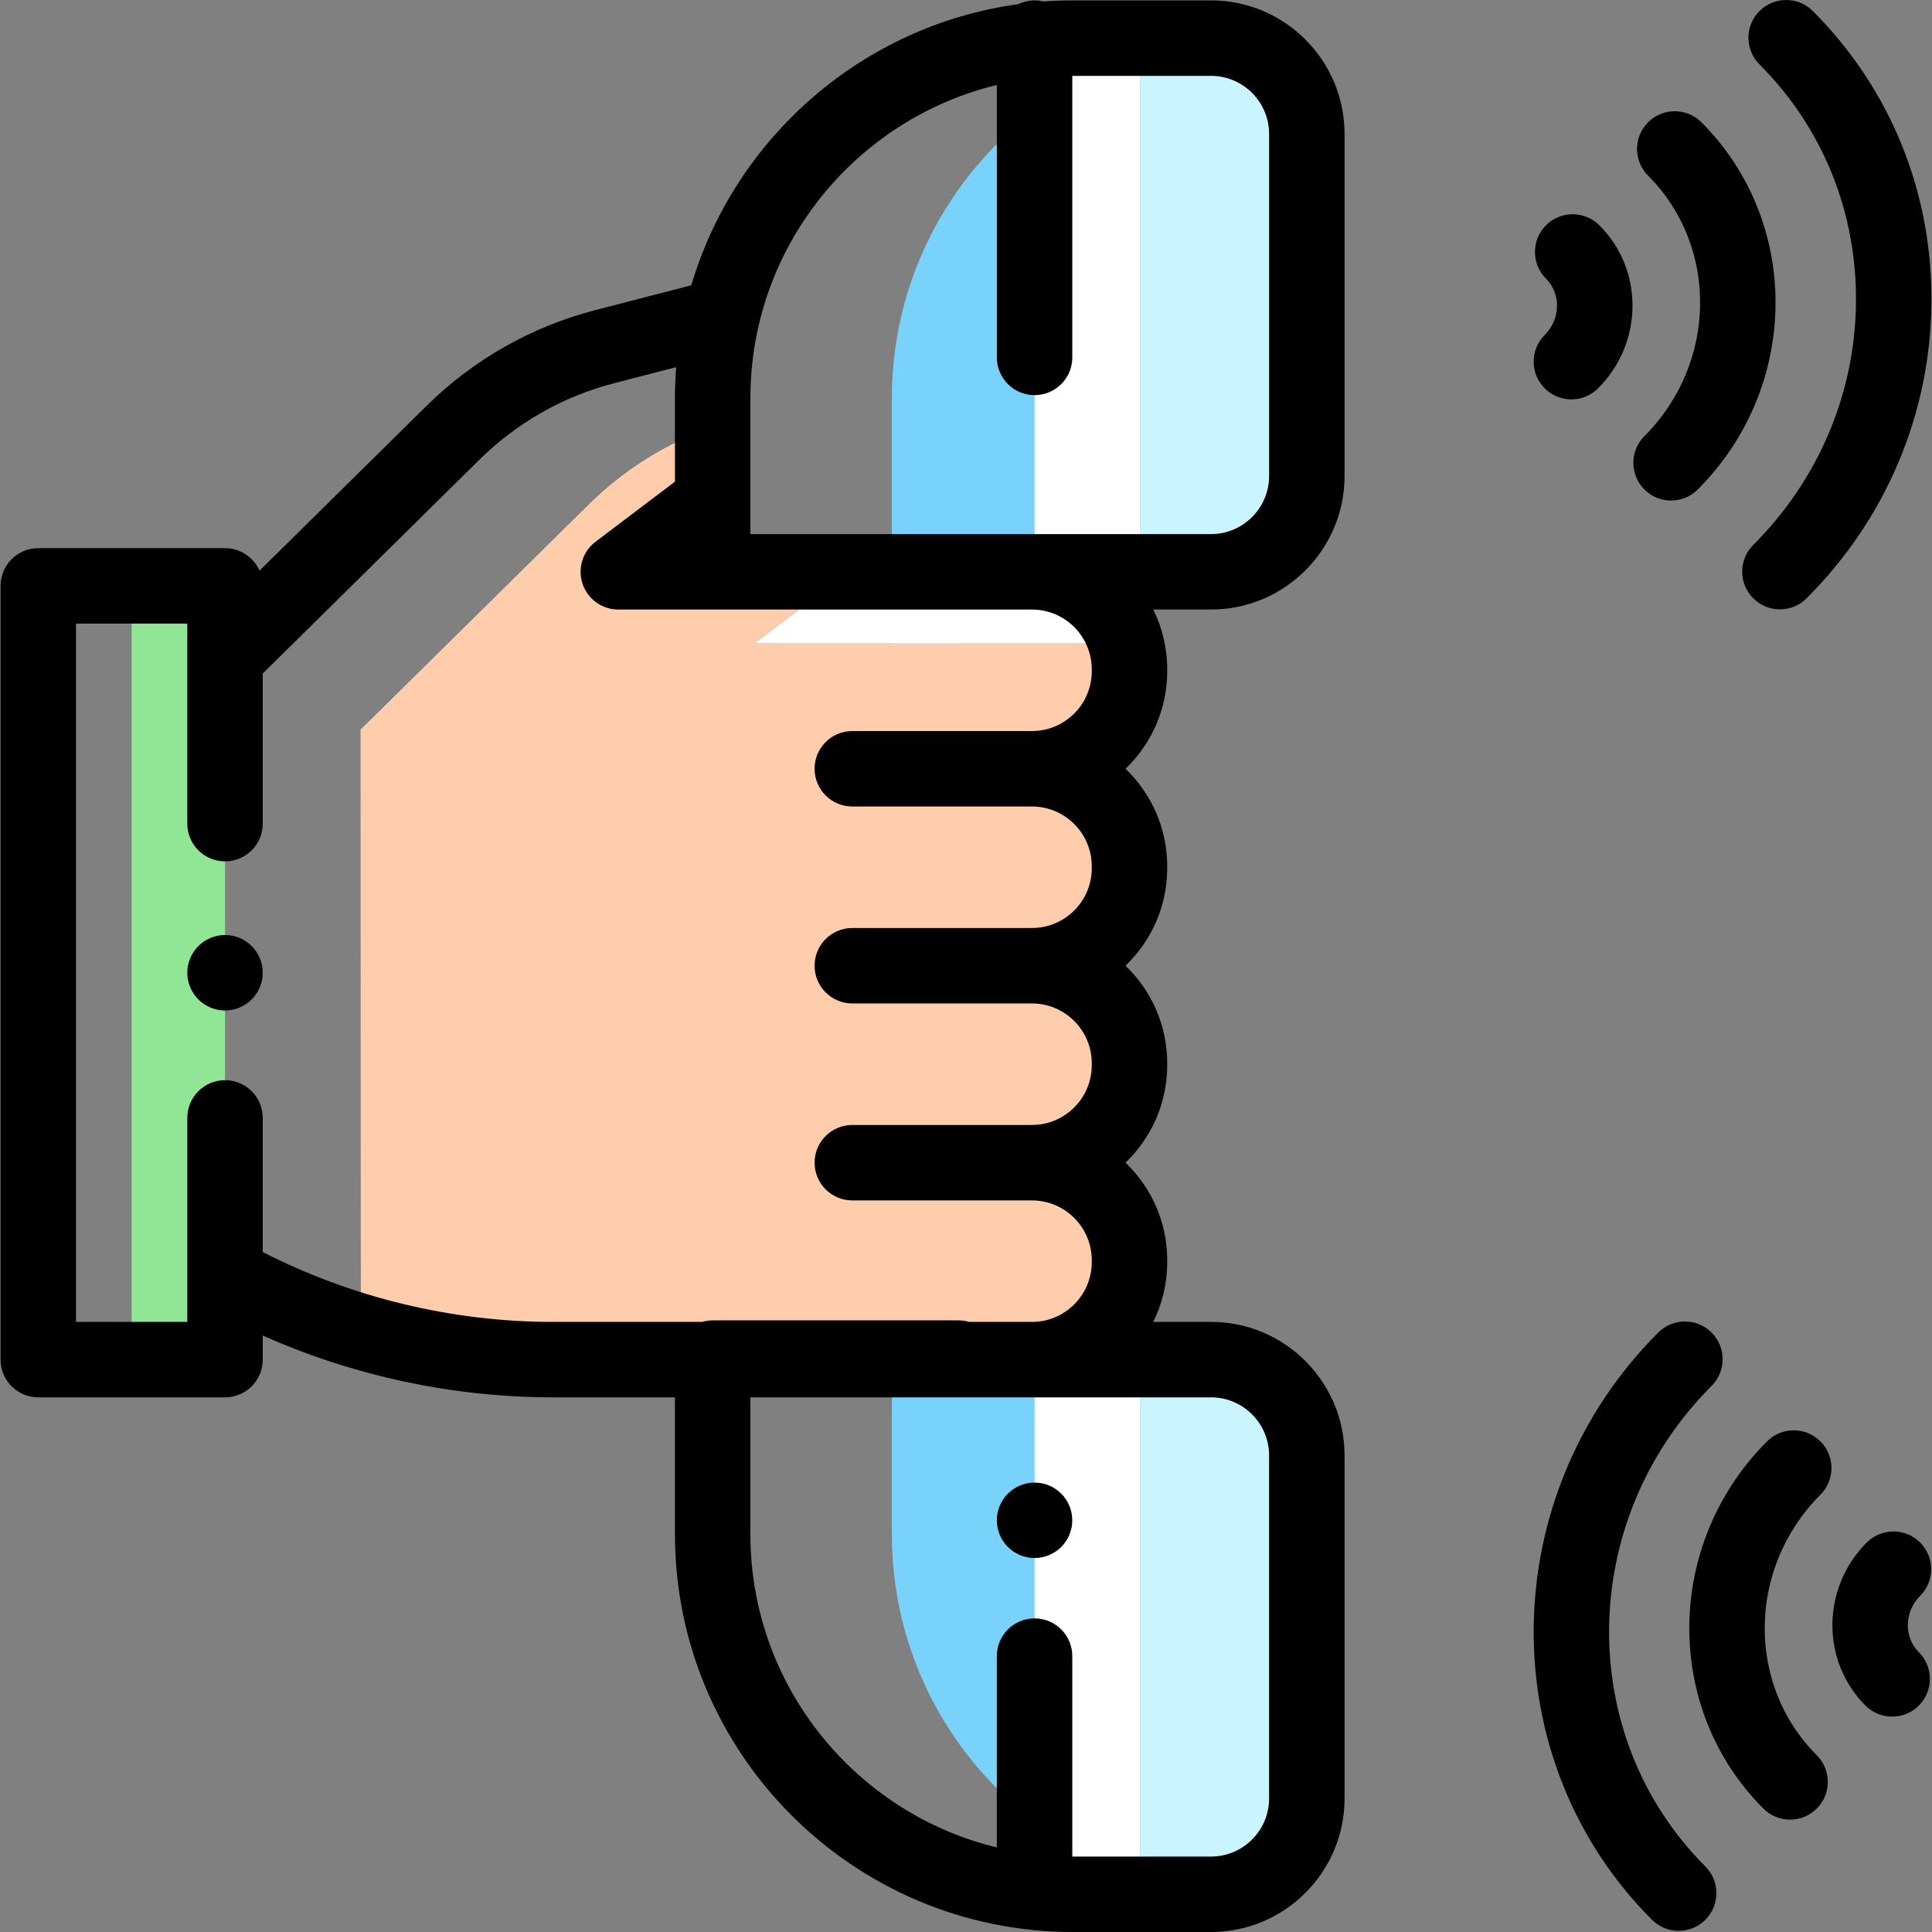 <?xml version="1.0" encoding="iso-8859-1"?>
<!-- Generator: Adobe Illustrator 19.0.0, SVG Export Plug-In . SVG Version: 6.00 Build 0)  -->
<svg version="1.1" id="Capa_1" xmlns="http://www.w3.org/2000/svg" xmlns:xlink="http://www.w3.org/1999/xlink" x="0px" y="0px"
	 viewBox="0 0 512 512" style="enable-background:new 0 0 512 512;" xml:space="preserve">
<rect x="0" y="0" width="512" height="512" fill="#808080" stroke="none"/>
<path style="fill:#78D2FA;" d="M254.02,360.314V151.539h47.49h19.425c14.021,0,25.389-11.367,25.389-25.389V35.493
	c0-12.776-9.438-23.344-21.722-25.121c-49.348,3.664-88.246,44.862-88.246,95.145V406.59c0,50.284,38.899,91.481,88.246,95.145
	c12.283-1.778,21.722-12.345,21.722-25.121v-90.912c0-14.021-11.367-25.389-25.389-25.389H301.51L254.02,360.314L254.02,360.314z"/>
<g>
	<path style="fill:#FFFFFF;" d="M302.166,359.789h-27.994v141.156c3.321,0.35,6.692,0.533,10.106,0.533h27.994
		c-3.413,0-6.785-0.183-10.106-0.533V359.789z"/>
	<path style="fill:#FFFFFF;" d="M312.271,10.105h-27.994c-3.413,0-6.785,0.183-10.106,0.533v140.902h27.994V10.638
		C305.487,10.288,308.858,10.105,312.271,10.105z"/>
</g>
<g>
	<path style="fill:#C8F5FF;" d="M346.323,476.089v-90.912c0-14.021-11.367-25.389-25.389-25.389h-18.769v141.156
		c3.321,0.35,6.692,0.533,10.106,0.533h8.663C334.957,501.477,346.323,490.111,346.323,476.089z"/>
	<path style="fill:#C8F5FF;" d="M346.323,126.151V35.493c0-14.021-11.367-25.389-25.389-25.389h-8.663
		c-3.413,0-6.785,0.183-10.106,0.533v140.902h18.769C334.957,151.539,346.323,140.173,346.323,126.151z"/>
</g>
<rect x="34.888" y="155.268" style="fill:#91E696;" width="24.745" height="205.047"/>
<path style="fill:#FFFFFF;" d="M199.854,170.535h98.548c-3.003-10.949-13.02-18.996-24.923-18.996h-48.622v0.076L199.854,170.535z"
	/>
<path style="fill:#FFCDAC;" d="M273.479,360.314c14.275,0,25.848-11.573,25.848-25.848v-0.499c0-2.372-0.326-4.668-0.925-6.852
	h-26.677h-9.859h9.859h26.677c-3.003-10.949-13.02-18.996-24.923-18.996h-37.748h-9.859h9.859h37.748
	c14.275,0,25.848-11.573,25.848-25.848v-0.499c0-2.372-0.326-4.668-0.925-6.852h-36.537h36.536
	c-3.003-10.949-13.02-18.996-24.923-18.996h-47.606h47.607c14.275,0,25.848-11.573,25.848-25.848v-0.499
	c0-2.373-0.326-4.668-0.925-6.852h-36.537h36.536c-3.003-10.949-13.02-18.996-24.923-18.996h-47.606h47.607
	c14.275,0,25.848-11.573,25.848-25.848v-0.499c0-2.373-0.326-4.668-0.925-6.852h-98.548l25.004-18.92v-0.076h-60.996l25.004-18.92
	V113.13c-12.273,4.339-23.478,11.324-32.788,20.512L95.55,193.374l0.075,159.533c16.487,4.887,33.652,7.406,50.982,7.406
	L273.479,360.314L273.479,360.314z"/>
<path d="M59.633,247.787c-2.629,0-5.209,1.07-7.069,2.93c-1.86,1.859-2.929,4.438-2.929,7.068c0,2.64,1.07,5.209,2.929,7.069
	c1.86,1.87,4.439,2.939,7.069,2.939s5.209-1.07,7.069-2.939c1.86-1.86,2.929-4.429,2.929-7.069c0-2.629-1.07-5.209-2.929-7.068
	C64.842,248.858,62.263,247.787,59.633,247.787z"/>
<path d="M320.936,0.107h-36.658c-2.611,0-5.201,0.099-7.765,0.287c-0.752-0.181-1.533-0.287-2.341-0.287
	c-1.549,0-3.009,0.363-4.318,0.991c-41.307,5.678-75.055,35.376-86.656,74.504l-25.491,6.6
	c-16.831,4.357-32.269,13.116-44.645,25.329l-44.285,43.702c-1.552-3.51-5.059-5.964-9.144-5.964h-49.49
	c-5.522,0-9.998,4.477-9.998,9.998v205.047c0,5.521,4.476,9.998,9.998,9.998h49.49c5.522,0,9.998-4.477,9.998-9.998v-6.376
	c24.165,10.738,50.466,16.374,76.976,16.374h32.26v36.278c0,58.123,47.287,105.41,105.41,105.41h36.658
	c19.512,0,35.387-15.875,35.387-35.387v-90.912c0-19.512-15.874-35.387-35.387-35.387H305.62c2.368-4.782,3.705-10.161,3.705-15.85
	v-0.499c0-10.15-4.247-19.32-11.049-25.848c6.802-6.528,11.049-15.699,11.049-25.848v-0.499c0-10.149-4.247-19.319-11.049-25.848
	c6.802-6.528,11.049-15.698,11.049-25.848v-0.499c0-10.15-4.247-19.32-11.049-25.848c6.802-6.528,11.049-15.698,11.049-25.848
	v-0.499c0-5.688-1.338-11.067-3.705-15.85h15.316c19.512,0,35.387-15.875,35.387-35.387V35.493
	C356.321,15.982,340.448,0.107,320.936,0.107z M336.325,385.702v90.912c0,8.486-6.904,15.391-15.391,15.391h-36.658
	c-0.036,0-0.071-0.003-0.107-0.003v-53.114c0-5.521-4.476-9.998-9.998-9.998s-9.998,4.477-9.998,9.998v50.704
	c-37.426-9.066-65.311-42.829-65.311-83.002v-36.278h55.156h19.46h47.455C329.422,370.312,336.325,377.215,336.325,385.702z
	 M289.329,177.386v0.499c0,8.739-7.109,15.85-15.85,15.85h-47.607c-5.522,0-9.998,4.477-9.998,9.998s4.476,9.998,9.998,9.998h47.607
	c8.739,0,15.85,7.111,15.85,15.851v0.499c0,8.739-7.109,15.85-15.85,15.85h-47.607c-5.522,0-9.998,4.477-9.998,9.998
	c0,5.521,4.476,9.998,9.998,9.998h47.607c8.739,0,15.85,7.109,15.85,15.85v0.499c0,8.739-7.109,15.851-15.85,15.851h-37.747h-9.859
	c-5.522,0-9.998,4.477-9.998,9.998s4.476,9.998,9.998,9.998h9.859h37.747c8.739,0,15.85,7.109,15.85,15.85v0.499
	c0,8.739-7.109,15.85-15.85,15.85h-16.621c-0.9-0.267-1.854-0.409-2.839-0.409h-65.154c-0.979,0-1.922,0.147-2.816,0.409h-39.443
	c-26.715,0-53.201-6.389-76.976-18.51v-35.556c0-5.521-4.476-9.998-9.998-9.998s-9.998,4.477-9.998,9.998v41.446
	c0,0.022,0,0.043,0,0.065v12.553H20.14V165.266h29.494v53.003c0,5.521,4.476,9.998,9.998,9.998s9.998-4.477,9.998-9.998v-39.784
	l57.476-56.719c9.872-9.742,22.185-16.729,35.612-20.205l16.468-4.263c-0.21,2.713-0.319,5.455-0.319,8.22v22.13l-21.039,15.92
	c-3.425,2.592-4.812,7.083-3.445,11.155s5.183,6.816,9.478,6.816h109.618C282.219,161.537,289.329,168.647,289.329,177.386z
	 M336.325,126.151c0,8.486-6.904,15.391-15.391,15.391H198.863v-36.024c0-40.173,27.885-73.936,65.311-83.002v72.201
	c0,5.521,4.476,9.998,9.998,9.998s9.998-4.477,9.998-9.998v-74.61c0.036,0,0.071-0.003,0.107-0.003h36.658
	c8.486,0,15.391,6.904,15.391,15.391v90.657H336.325z"/>
<path d="M491.852,80.283c-0.282,24.082-9.951,46.859-27.226,64.135c-3.904,3.904-3.905,10.235,0,14.14
	c1.953,1.952,4.511,2.928,7.07,2.928c2.558,0,5.118-0.977,7.07-2.928c20.991-20.991,32.74-48.706,33.082-78.042
	c0.344-29.424-10.818-56.978-31.429-77.589c-3.904-3.903-10.235-3.903-14.139,0c-3.904,3.904-3.904,10.235,0,14.14
	C483.05,33.838,492.132,56.289,491.852,80.283z"/>
<path d="M435.785,129.72c1.953,1.952,4.511,2.928,7.07,2.928c2.559,0,5.118-0.977,7.07-2.928
	c27.097-27.097,27.533-70.751,0.973-97.312c-3.904-3.903-10.235-3.903-14.14,0c-3.904,3.904-3.904,10.235,0,14.14
	c18.765,18.764,18.328,49.732-0.973,69.033C431.88,119.484,431.88,125.815,435.785,129.72z"/>
<path d="M409.363,102.914c1.953,1.953,4.511,2.929,7.07,2.929s5.117-0.977,7.07-2.928c5.789-5.788,9.029-13.445,9.124-21.559
	c0.096-8.202-3.023-15.893-8.784-21.652c-3.904-3.903-10.235-3.903-14.139,0c-3.904,3.905-3.904,10.235,0,14.14
	c1.921,1.921,2.96,4.506,2.928,7.279c-0.033,2.861-1.194,5.58-3.268,7.653C405.459,92.681,405.459,99.01,409.363,102.914z"/>
<path d="M453.591,367.277c3.904-3.904,3.904-10.235,0-14.14c-3.904-3.903-10.235-3.903-14.139,0
	c-43.363,43.364-44.105,113.179-1.654,155.631c1.953,1.952,4.511,2.928,7.07,2.928s5.118-0.977,7.07-2.928
	c3.904-3.904,3.905-10.235,0-14.14C417.281,459.975,418.023,402.844,453.591,367.277z"/>
<path d="M482.429,381.977c-3.904-3.903-10.235-3.903-14.139,0c-27.096,27.097-27.532,70.751-0.972,97.312
	c1.953,1.952,4.511,2.928,7.07,2.928s5.118-0.977,7.07-2.928c3.904-3.904,3.905-10.235,0-14.14
	c-18.764-18.765-18.328-49.733,0.972-69.033C486.334,392.212,486.334,385.881,482.429,381.977z"/>
<path d="M508.851,408.781c-3.904-3.903-10.235-3.903-14.139,0c-12.007,12.008-12.159,31.392-0.34,43.214
	c1.953,1.952,4.511,2.928,7.07,2.928s5.117-0.977,7.07-2.928c3.904-3.904,3.905-10.234,0-14.14
	c-4.023-4.023-3.871-10.724,0.34-14.935C512.755,419.014,512.755,412.685,508.851,408.781z"/>
<path d="M264.17,402.896c0,2.629,1.07,5.209,2.929,7.068c1.86,1.86,4.439,2.93,7.069,2.93c2.639,0,5.209-1.07,7.069-2.93
	c1.87-1.859,2.929-4.438,2.929-7.068s-1.06-5.209-2.929-7.069c-1.86-1.86-4.429-2.929-7.069-2.929c-2.629,0-5.209,1.069-7.069,2.929
	C265.24,397.688,264.17,400.266,264.17,402.896z"/>
<g>
</g>
<g>
</g>
<g>
</g>
<g>
</g>
<g>
</g>
<g>
</g>
<g>
</g>
<g>
</g>
<g>
</g>
<g>
</g>
<g>
</g>
<g>
</g>
<g>
</g>
<g>
</g>
<g>
</g>
</svg>
